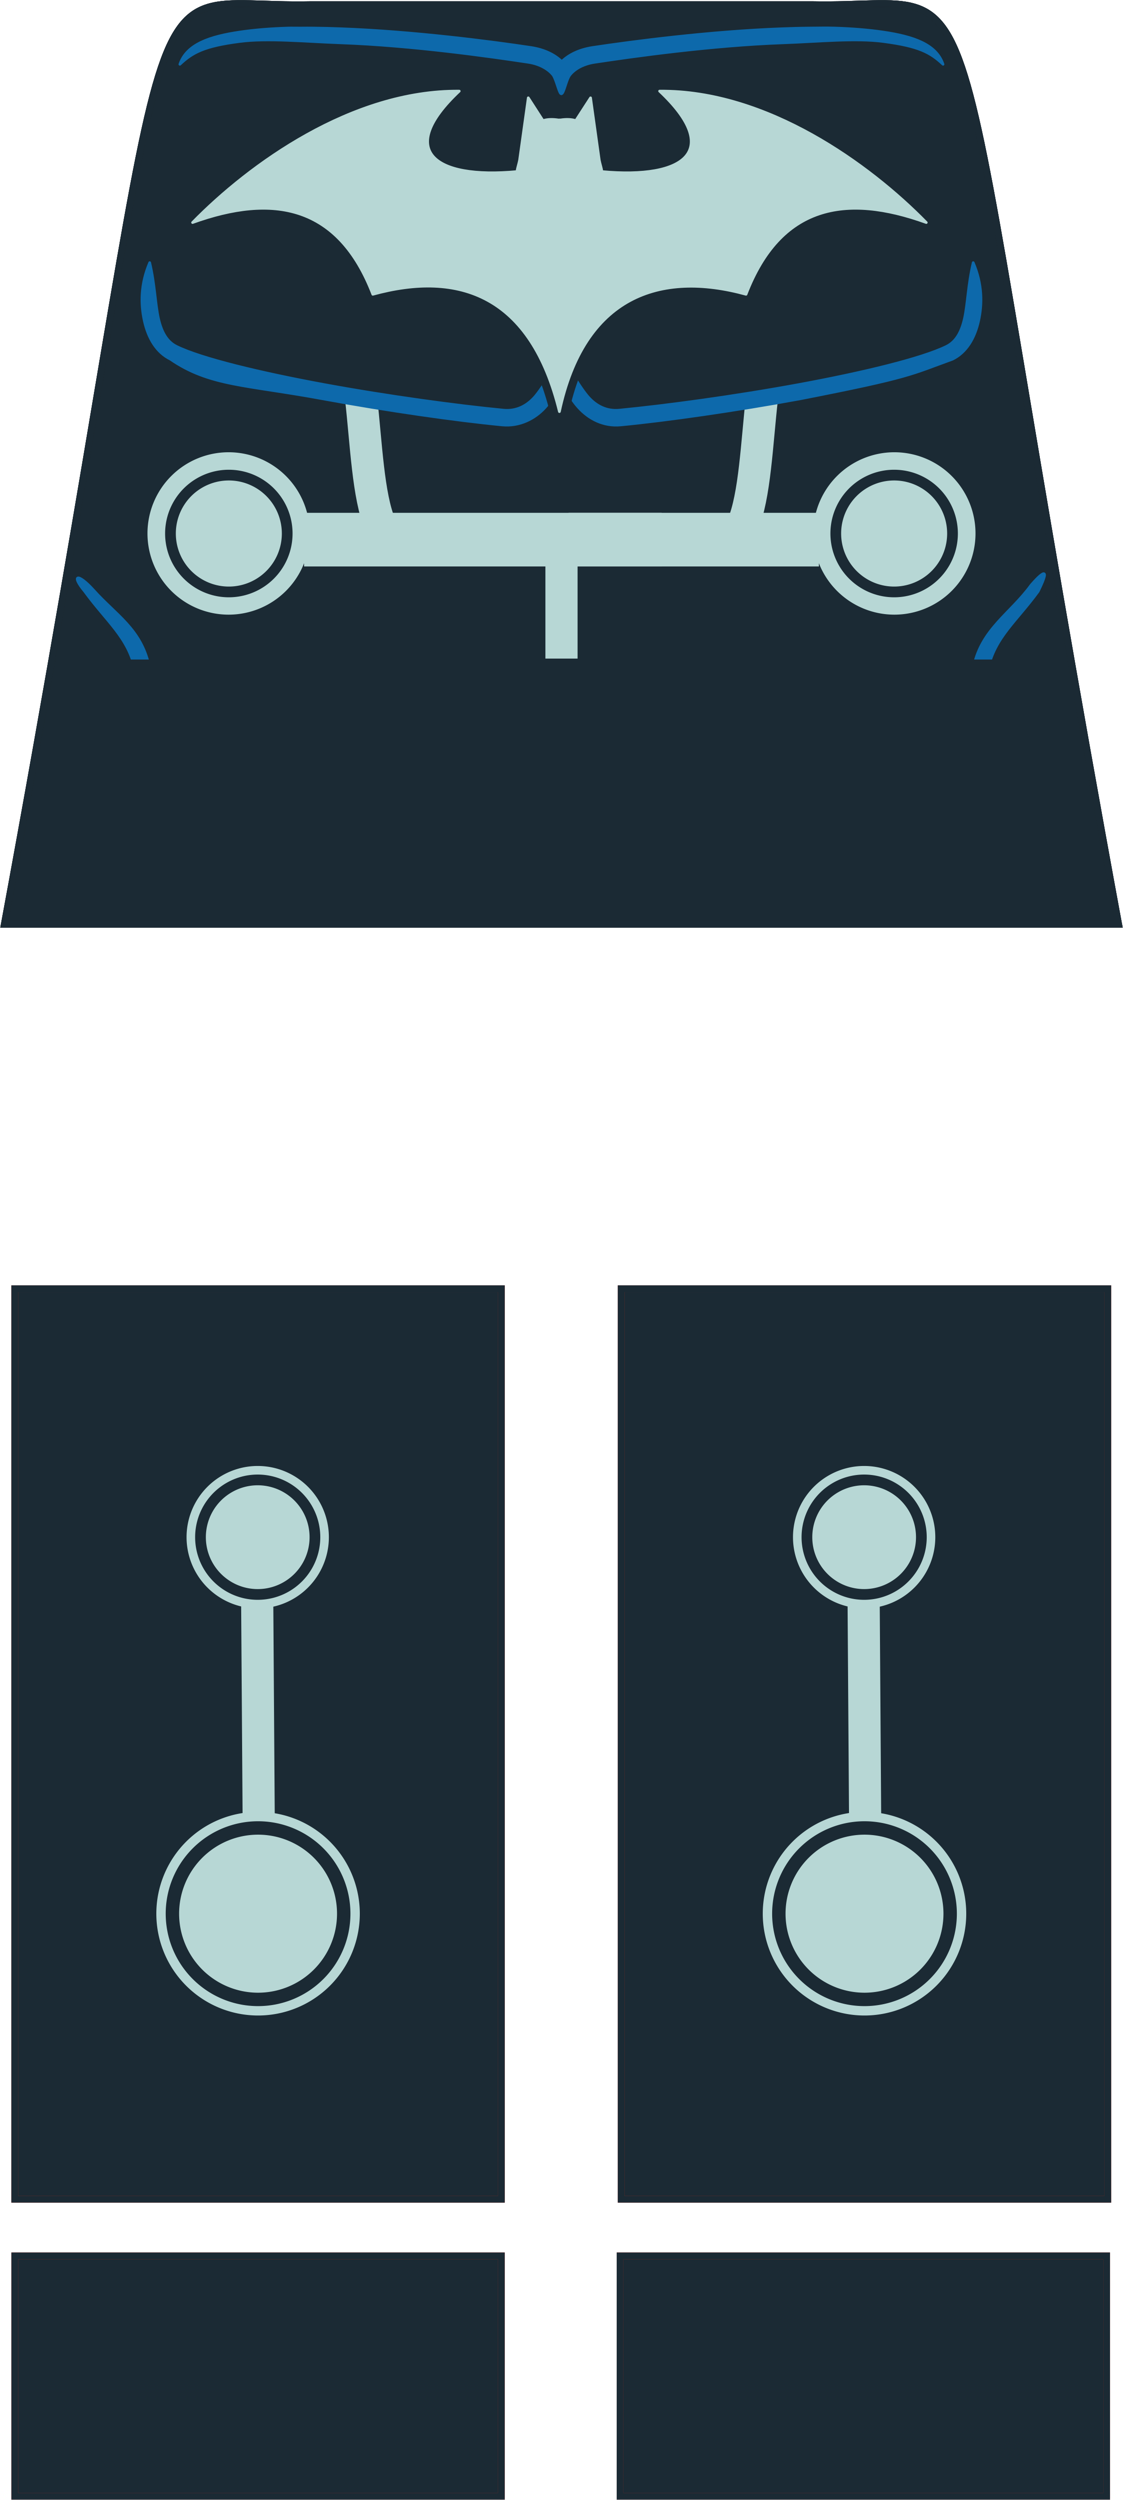 <?xml version="1.0" encoding="UTF-8" standalone="no"?>
<!-- Created with Inkscape (http://www.inkscape.org/) -->

<svg
   xmlns:dc="http://purl.org/dc/elements/1.1/"
   xmlns:cc="http://creativecommons.org/ns#"
   xmlns:rdf="http://www.w3.org/1999/02/22-rdf-syntax-ns#"
   xmlns:svg="http://www.w3.org/2000/svg"
   xmlns="http://www.w3.org/2000/svg"
   xmlns:xlink="http://www.w3.org/1999/xlink"
   xmlns:sodipodi="http://sodipodi.sourceforge.net/DTD/sodipodi-0.dtd"
   xmlns:inkscape="http://www.inkscape.org/namespaces/inkscape"
   width="52.375"
   height="116.495"
   id="svg2"
   version="1.1"
   inkscape:version="0.48.2 r9819"
   sodipodi:docname="Batman.Electro_Suit.tlg.VisualDictiornary.svg"
   inkscape:export-filename="F:\GitHub\minifig-svg-decals\figures\super heroes\Batman.Electro_Suit.tlg.VisualDictiornary.png"
   inkscape:export-xdpi="1715"
   inkscape:export-ydpi="1715">
  <defs
     id="defs4">
    <linearGradient
       id="linearGradient3834">
      <stop
         style="stop-color:#55a5af;stop-opacity:1;"
         offset="0"
         id="stop3836" />
      <stop
         style="stop-color:#ffffff;stop-opacity:1;"
         offset="1"
         id="stop3838" />
    </linearGradient>
    <linearGradient
       inkscape:collect="always"
       id="linearGradient4011">
      <stop
         style="stop-color:#ffffff;stop-opacity:1;"
         offset="0"
         id="stop4013" />
      <stop
         style="stop-color:#ffffff;stop-opacity:0;"
         offset="1"
         id="stop4015" />
    </linearGradient>
    <linearGradient
       inkscape:collect="always"
       id="linearGradient3997">
      <stop
         style="stop-color:#ffffff;stop-opacity:1;"
         offset="0"
         id="stop3999" />
      <stop
         style="stop-color:#ffffff;stop-opacity:0;"
         offset="1"
         id="stop4001" />
    </linearGradient>
    <inkscape:path-effect
       effect="skeletal"
       id="path-effect4237"
       is_visible="true"
       pattern="M 0,5 C 0,2.24 2.24,0 5,0 7.76,0 10,2.24 10,5 10,7.76 7.76,10 5,10 2.24,10 0,7.76 0,5 z"
       copytype="single_stretched"
       prop_scale="1"
       scale_y_rel="false"
       spacing="0"
       normal_offset="0"
       tang_offset="0"
       prop_units="false"
       vertical_pattern="false"
       fuse_tolerance="0" />
    <clipPath
       id="clipPath2999"
       clipPathUnits="userSpaceOnUse">
      <path
         id="path3001"
         d="M 0,792 612,792 612,0 0,0 0,792 z"
         inkscape:connector-curvature="0" />
    </clipPath>
    <radialGradient
       gradientUnits="userSpaceOnUse"
       gradientTransform="matrix(0.76,-0.036,0.132,2.752,16.986,-78.269)"
       r="12.65"
       fy="46.658"
       fx="96.306"
       cy="46.658"
       cx="96.306"
       id="radialGradient3972"
       xlink:href="#linearGradient3966"
       inkscape:collect="always" />
    <clipPath
       clipPathUnits="userSpaceOnUse"
       id="clipPath2999-4">
      <path
         inkscape:connector-curvature="0"
         d="M 0,792 612,792 612,0 0,0 0,792 z"
         id="path3001-0" />
    </clipPath>
    <linearGradient
       id="linearGradient3966">
      <stop
         id="stop3968"
         offset="0"
         style="stop-color:#c0ac02;stop-opacity:1;" />
      <stop
         id="stop3970"
         offset="1"
         style="stop-color:#fdea41;stop-opacity:0;" />
    </linearGradient>
    <radialGradient
       inkscape:collect="always"
       xlink:href="#linearGradient3997"
       id="radialGradient4003"
       cx="165.811"
       cy="47.694"
       fx="165.811"
       fy="47.694"
       r="3.812"
       gradientTransform="matrix(0.644,-0.188,0.312,1.07,43.64,27.156)"
       gradientUnits="userSpaceOnUse" />
    <radialGradient
       inkscape:collect="always"
       xlink:href="#linearGradient3997"
       id="radialGradient4007"
       gradientUnits="userSpaceOnUse"
       gradientTransform="matrix(-0.644,-0.188,-0.312,1.07,293.731,27.156)"
       cx="165.811"
       cy="47.694"
       fx="165.811"
       fy="47.694"
       r="3.812" />
    <radialGradient
       inkscape:collect="always"
       xlink:href="#linearGradient4011"
       id="radialGradient4017"
       cx="169.323"
       cy="41.785"
       fx="169.323"
       fy="41.785"
       r="6.983"
       gradientTransform="matrix(0.31,-0.018,0.037,0.633,114.753,21.469)"
       gradientUnits="userSpaceOnUse" />
    <linearGradient
       id="linearGradient3966-2">
      <stop
         style="stop-color:#c0ac02;stop-opacity:1;"
         offset="0"
         id="stop3968-4" />
      <stop
         style="stop-color:#fdea41;stop-opacity:0;"
         offset="1"
         id="stop3970-5" />
    </linearGradient>
    <clipPath
       id="clipPath2999-4-8"
       clipPathUnits="userSpaceOnUse">
      <path
         id="path3001-0-8"
         d="M 0,792 612,792 612,0 0,0 0,792 z"
         inkscape:connector-curvature="0" />
    </clipPath>
    <radialGradient
       inkscape:collect="always"
       xlink:href="#linearGradient3966-2"
       id="radialGradient3972-4"
       cx="96.306"
       cy="46.658"
       fx="96.306"
       fy="46.658"
       r="12.65"
       gradientTransform="matrix(0.76,-0.036,0.132,2.752,16.986,-78.269)"
       gradientUnits="userSpaceOnUse" />
    <clipPath
       clipPathUnits="userSpaceOnUse"
       id="clipPath2999-0">
      <path
         inkscape:connector-curvature="0"
         d="M 0,792 612,792 612,0 0,0 0,792 z"
         id="path3001-9" />
    </clipPath>
    <inkscape:path-effect
       fuse_tolerance="0"
       vertical_pattern="false"
       prop_units="false"
       tang_offset="0"
       normal_offset="0"
       spacing="0"
       scale_y_rel="false"
       prop_scale="1"
       copytype="single_stretched"
       pattern="M 0,5 C 0,2.24 2.24,0 5,0 7.76,0 10,2.24 10,5 10,7.76 7.76,10 5,10 2.24,10 0,7.76 0,5 z"
       is_visible="true"
       id="path-effect4237-4"
       effect="skeletal" />
    <mask
       maskUnits="userSpaceOnUse"
       id="mask3967">
      <path
         inkscape:connector-curvature="0"
         d="m 142.709,74.545 c 8.732,-47.294 5.343,-42.679 14.268,-42.856 l 23.44,0 c 8.926,0.177 5.535,-4.438 14.265,42.856 l -51.972,0 z"
         style="fill:#f2f3f2;stroke:none;display:inline"
         id="path3969" />
    </mask>
    <mask
       maskUnits="userSpaceOnUse"
       id="mask4037">
      <rect
         style="fill:#ffffff;fill-opacity:1;stroke:none"
         id="rect4039"
         width="20.101"
         height="4.962"
         x="145.164"
         y="140.652" />
    </mask>
    <inkscape:path-effect
       effect="skeletal"
       id="path-effect4237-4-5"
       is_visible="true"
       pattern="M 0,5 C 0,2.24 2.24,0 5,0 7.76,0 10,2.24 10,5 10,7.76 7.76,10 5,10 2.24,10 0,7.76 0,5 z"
       copytype="single_stretched"
       prop_scale="1"
       scale_y_rel="false"
       spacing="0"
       normal_offset="0"
       tang_offset="0"
       prop_units="false"
       vertical_pattern="false"
       fuse_tolerance="0" />
    <clipPath
       id="clipPath2999-0-6"
       clipPathUnits="userSpaceOnUse">
      <path
         id="path3001-9-8"
         d="M 0,792 612,792 612,0 0,0 0,792 z"
         inkscape:connector-curvature="0" />
    </clipPath>
    <radialGradient
       gradientUnits="userSpaceOnUse"
       gradientTransform="matrix(0.76,-0.036,0.132,2.752,16.986,-78.269)"
       r="12.65"
       fy="46.658"
       fx="96.306"
       cy="46.658"
       cx="96.306"
       id="radialGradient3972-4-1"
       xlink:href="#linearGradient3966-2-4"
       inkscape:collect="always" />
    <clipPath
       clipPathUnits="userSpaceOnUse"
       id="clipPath2999-4-8-2">
      <path
         inkscape:connector-curvature="0"
         d="M 0,792 612,792 612,0 0,0 0,792 z"
         id="path3001-0-8-2" />
    </clipPath>
    <linearGradient
       id="linearGradient3966-2-4">
      <stop
         id="stop3968-4-2"
         offset="0"
         style="stop-color:#c0ac02;stop-opacity:1;" />
      <stop
         id="stop3970-5-3"
         offset="1"
         style="stop-color:#fdea41;stop-opacity:0;" />
    </linearGradient>
    <radialGradient
       gradientUnits="userSpaceOnUse"
       gradientTransform="matrix(0.31,-0.018,0.037,0.633,114.753,21.469)"
       r="6.983"
       fy="41.785"
       fx="169.323"
       cy="41.785"
       cx="169.323"
       id="radialGradient4017-1"
       xlink:href="#linearGradient4011-4"
       inkscape:collect="always" />
    <radialGradient
       r="3.812"
       fy="47.694"
       fx="165.811"
       cy="47.694"
       cx="165.811"
       gradientTransform="matrix(-0.644,-0.188,-0.312,1.07,293.731,27.156)"
       gradientUnits="userSpaceOnUse"
       id="radialGradient4007-6"
       xlink:href="#linearGradient3997-4"
       inkscape:collect="always" />
    <radialGradient
       gradientUnits="userSpaceOnUse"
       gradientTransform="matrix(0.644,-0.188,0.312,1.07,43.64,27.156)"
       r="3.812"
       fy="47.694"
       fx="165.811"
       cy="47.694"
       cx="165.811"
       id="radialGradient4003-7"
       xlink:href="#linearGradient3997-4"
       inkscape:collect="always" />
    <linearGradient
       id="linearGradient3966-1">
      <stop
         style="stop-color:#c0ac02;stop-opacity:1;"
         offset="0"
         id="stop3968-5" />
      <stop
         style="stop-color:#fdea41;stop-opacity:0;"
         offset="1"
         id="stop3970-2" />
    </linearGradient>
    <clipPath
       id="clipPath2999-4-7"
       clipPathUnits="userSpaceOnUse">
      <path
         id="path3001-0-1"
         d="M 0,792 612,792 612,0 0,0 0,792 z"
         inkscape:connector-curvature="0" />
    </clipPath>
    <radialGradient
       inkscape:collect="always"
       xlink:href="#linearGradient3966-1"
       id="radialGradient3972-1"
       cx="96.306"
       cy="46.658"
       fx="96.306"
       fy="46.658"
       r="12.65"
       gradientTransform="matrix(0.76,-0.036,0.132,2.752,16.986,-78.269)"
       gradientUnits="userSpaceOnUse" />
    <clipPath
       clipPathUnits="userSpaceOnUse"
       id="clipPath2999-45">
      <path
         inkscape:connector-curvature="0"
         d="M 0,792 612,792 612,0 0,0 0,792 z"
         id="path3001-5" />
    </clipPath>
    <inkscape:path-effect
       fuse_tolerance="0"
       vertical_pattern="false"
       prop_units="false"
       tang_offset="0"
       normal_offset="0"
       spacing="0"
       scale_y_rel="false"
       prop_scale="1"
       copytype="single_stretched"
       pattern="M 0,5 C 0,2.24 2.24,0 5,0 7.76,0 10,2.24 10,5 10,7.76 7.76,10 5,10 2.24,10 0,7.76 0,5 z"
       is_visible="true"
       id="path-effect4237-2"
       effect="skeletal" />
    <linearGradient
       id="linearGradient3997-4"
       inkscape:collect="always">
      <stop
         id="stop3999-8"
         offset="0"
         style="stop-color:#ffffff;stop-opacity:1;" />
      <stop
         id="stop4001-8"
         offset="1"
         style="stop-color:#ffffff;stop-opacity:0;" />
    </linearGradient>
    <linearGradient
       id="linearGradient4011-4"
       inkscape:collect="always">
      <stop
         id="stop4013-0"
         offset="0"
         style="stop-color:#ffffff;stop-opacity:1;" />
      <stop
         id="stop4015-9"
         offset="1"
         style="stop-color:#ffffff;stop-opacity:0;" />
    </linearGradient>
  </defs>
  <sodipodi:namedview
     id="base"
     pagecolor="#ffffff"
     bordercolor="#666666"
     borderopacity="1.0"
     inkscape:pageopacity="0.0"
     inkscape:pageshadow="2"
     inkscape:zoom="8.6"
     inkscape:cx="29.479512"
     inkscape:cy="89.248517"
     inkscape:document-units="px"
     inkscape:current-layer="layer6"
     showgrid="false"
     fit-margin-top="0"
     fit-margin-left="0"
     fit-margin-right="0"
     fit-margin-bottom="0"
     inkscape:window-width="1600"
     inkscape:window-height="848"
     inkscape:window-x="-8"
     inkscape:window-y="-8"
     inkscape:window-maximized="1"
     showguides="true"
     inkscape:guide-bbox="true"
     inkscape:snap-global="false">
    <sodipodi:guide
       orientation="0,1"
       position="11.281,94.799"
       id="guide3274" />
    <sodipodi:guide
       orientation="1,0"
       position="26.132,99.916"
       id="guide3960" />
  </sodipodi:namedview>
  <g
     inkscape:groupmode="layer"
     id="layer3"
     inkscape:label="electro_bats"
     style="display:inline"
     transform="translate(-142.768,-31.473)">
    <g
       inkscape:groupmode="layer"
       id="layer7"
       inkscape:label="torso">
      <path
         inkscape:connector-curvature="0"
         d="m 142.969,74.545 c 8.732,-47.294 5.343,-42.679 14.267,-42.856 l 23.44,0 c 8.926,0.177 5.535,-4.438 14.265,42.856 l -51.972,0 z"
         style="fill:#1b2a34;stroke:#231f20;stroke-width:0.312;stroke-linecap:butt;stroke-linejoin:miter;stroke-miterlimit:4;stroke-opacity:1;stroke-dasharray:none;display:inline"
         id="path4150" />
      <rect
         style="fill:#1b2a34;fill-opacity:1;stroke:#1b2a34;stroke-width:0.875;stroke-linecap:round;stroke-linejoin:round;stroke-miterlimit:4;stroke-opacity:1;stroke-dasharray:none;stroke-dashoffset:0"
         id="rect4196"
         width="45.807"
         height="8.837"
         x="146.078"
         y="62.847" />
      <path
         transform="translate(-218.169,-378.376)"
         id="path4208"
         style="fill:#1b2a34;stroke:#c4281b;stroke-width:0.312;stroke-linecap:butt;stroke-linejoin:miter;stroke-miterlimit:4;stroke-opacity:1;stroke-dasharray:none;display:inline"
         d="m 361.626,526.179 22.695,0 0,-11.205 -22.695,0 0,11.205 z"
         inkscape:connector-curvature="0" />
      <path
         transform="translate(-218.169,-378.376)"
         id="path4210"
         style="fill:#1b2a34;stroke:#c4281b;stroke-width:0.312;stroke-linecap:butt;stroke-linejoin:miter;stroke-miterlimit:4;stroke-opacity:1;stroke-dasharray:none;display:inline"
         d="m 384.322,512.338 -22.698,0 0,-42.434 22.698,0 0,42.434 z"
         inkscape:connector-curvature="0" />
      <path
         transform="translate(-218.169,-378.376)"
         id="path4212"
         style="fill:#1b2a34;stroke:#c4281b;stroke-width:0.312;stroke-linecap:butt;stroke-linejoin:miter;stroke-miterlimit:4;stroke-opacity:1;stroke-dasharray:none;display:inline"
         d="m 389.856,526.179 22.695,0 0,-11.205 -22.695,0 0,11.205 z"
         inkscape:connector-curvature="0" />
      <path
         transform="translate(-218.169,-378.376)"
         inkscape:connector-curvature="0"
         d="m 412.605,512.338 -22.698,0 0,-42.434 22.698,0 0,42.434 z"
         style="fill:#1b2a34;stroke:#c4281b;stroke-width:0.312;stroke-linecap:butt;stroke-linejoin:miter;stroke-miterlimit:4;stroke-opacity:1;stroke-dasharray:none;display:inline"
         id="path4214" />
    </g>
    <g
       inkscape:groupmode="layer"
       id="layer8"
       inkscape:label="greebles">
      <g
         style="display:inline"
         id="g4007"
         transform="translate(0.304,0)">
        <g
           id="g3983">
          <path
             sodipodi:nodetypes="cc"
             style="fill:#b7d7d5;stroke:#b7d7d5;stroke-width:2.5;stroke-linecap:butt;stroke-linejoin:miter;stroke-miterlimit:4;stroke-opacity:1;stroke-dasharray:none"
             d="m 173.321,56.621 -16.674,0"
             id="path3971"
             inkscape:connector-curvature="0" />
          <g
             id="g3979">
            <path
               transform="matrix(0.933,0,0,0.933,10.254,4.009)"
               d="m 157.188,56.081 a 4.056,4.056 0 1 1 -8.112,0 4.056,4.056 0 1 1 8.112,0 z"
               sodipodi:ry="4.055881"
               sodipodi:rx="4.055881"
               sodipodi:cy="56.080513"
               sodipodi:cx="153.13203"
               id="path3977"
               style="fill:#b7d7d5;fill-opacity:1;stroke:none"
               sodipodi:type="arc" />
            <path
               transform="matrix(1.196,0,0,1.196,-29.928,-10.925)"
               d="m 155.34,56.238 a 2.276,2.276 0 1 1 -4.552,0 2.276,2.276 0 1 1 4.552,0 z"
               sodipodi:ry="2.2758"
               sodipodi:rx="2.2758"
               sodipodi:cy="56.238239"
               sodipodi:cx="153.06444"
               id="path3975"
               style="fill:#b7d7d5;fill-opacity:1;stroke:#1b2a34;stroke-width:0.418;stroke-miterlimit:4;stroke-dasharray:none"
               sodipodi:type="arc" />
          </g>
        </g>
        <g
           transform="matrix(-1,0,0,1,337.302,0)"
           id="g3989">
          <path
             inkscape:connector-curvature="0"
             id="path3991"
             d="m 168.319,56.621 -11.672,0"
             style="fill:#b7d7d5;stroke:#b7d7d5;stroke-width:2.5;stroke-linecap:butt;stroke-linejoin:miter;stroke-miterlimit:4;stroke-opacity:1;stroke-dasharray:none" />
          <g
             id="g3993">
            <path
               sodipodi:type="arc"
               style="fill:#b7d7d5;fill-opacity:1;stroke:none"
               id="path3995"
               sodipodi:cx="153.13203"
               sodipodi:cy="56.080513"
               sodipodi:rx="4.055881"
               sodipodi:ry="4.055881"
               d="m 157.188,56.081 a 4.056,4.056 0 1 1 -8.112,0 4.056,4.056 0 1 1 8.112,0 z"
               transform="matrix(0.933,0,0,0.933,10.254,4.009)" />
            <path
               sodipodi:type="arc"
               style="fill:#b7d7d5;fill-opacity:1;stroke:#1b2a34;stroke-width:0.418;stroke-miterlimit:4;stroke-dasharray:none"
               id="path3997"
               sodipodi:cx="153.06444"
               sodipodi:cy="56.238239"
               sodipodi:rx="2.2758"
               sodipodi:ry="2.2758"
               d="m 155.34,56.238 a 2.276,2.276 0 1 1 -4.552,0 2.276,2.276 0 1 1 4.552,0 z"
               transform="matrix(1.196,0,0,1.196,-29.928,-10.925)" />
          </g>
        </g>
      </g>
      <g
         style="display:inline"
         id="g4003"
         transform="translate(0.478,0)">
        <path
           sodipodi:nodetypes="cc"
           inkscape:connector-curvature="0"
           id="path3999"
           d="m 159.126,49.997 c 0.242,2.119 0.328,4.602 0.901,5.949"
           style="fill:none;stroke:#b7d7d5;stroke-width:1.5;stroke-linecap:butt;stroke-linejoin:miter;stroke-miterlimit:4;stroke-opacity:1;stroke-dasharray:none" />
        <path
           style="fill:none;stroke:#b7d7d5;stroke-width:1.5;stroke-linecap:butt;stroke-linejoin:miter;stroke-miterlimit:4;stroke-opacity:1;stroke-dasharray:none"
           d="m 177.828,49.997 c -0.242,2.119 -0.328,4.602 -0.901,5.949"
           id="path4001"
           inkscape:connector-curvature="0"
           sodipodi:nodetypes="cc" />
      </g>
      <path
         style="fill:none;stroke:#b7d7d5;stroke-width:1.5;stroke-linecap:butt;stroke-linejoin:miter;stroke-miterlimit:4;stroke-opacity:1;stroke-dasharray:none;display:inline"
         d="m 168.955,62.164 0,-5.453"
         id="path4019"
         inkscape:connector-curvature="0" />
    </g>
    <g
       inkscape:groupmode="layer"
       id="layer9"
       inkscape:label="muscle">
      <path
         style="display:inline;font-size:medium;font-style:normal;font-variant:normal;font-weight:normal;font-stretch:normal;text-indent:0;text-align:start;text-decoration:none;line-height:normal;letter-spacing:normal;word-spacing:normal;text-transform:none;direction:ltr;block-progression:tb;writing-mode:lr-tb;text-anchor:start;baseline-shift:baseline;color:#000000;fill:#0d69ab;fill-opacity:1;stroke:#0d69ab;stroke-width:0.125;stroke-linecap:round;stroke-linejoin:round;stroke-miterlimit:4;stroke-dasharray:none;marker:none;visibility:visible;overflow:visible;enable-background:accumulate;font-family:Sans;-inkscape-font-specification:Sans"
         d="m 156.188,32.781 c -0.796,0.025 -1.567,0.086 -2.25,0.188 -1.367,0.203 -2.464,0.556 -2.781,1.5 0.589,-0.552 1.126,-0.846 2.781,-1.062 1.301,-0.17 3.04,10e-4 4.719,0.062 3.357,0.123 6.926,0.631 8.75,0.906 0.594,0.09 0.97,0.361 1.156,0.594 0.152,0.223 0.28,0.854 0.375,0.875 0.127,0.028 0.225,-0.629 0.406,-0.875 0.185,-0.234 0.557,-0.503 1.156,-0.594 1.824,-0.275 5.424,-0.783 8.781,-0.906 1.678,-0.061 3.387,-0.233 4.688,-0.062 1.656,0.217 2.193,0.51 2.781,1.062 -0.317,-0.944 -1.415,-1.297 -2.781,-1.5 -0.683,-0.101 -1.454,-0.162 -2.25,-0.188 -0.398,-0.013 -0.804,-0.003 -1.219,0 -0.415,0.003 -0.824,0.016 -1.25,0.031 -3.405,0.125 -7.008,0.598 -8.844,0.875 -0.628,0.095 -1.117,0.341 -1.438,0.656 -0.32,-0.317 -0.808,-0.561 -1.438,-0.656 -1.836,-0.277 -5.47,-0.75 -8.875,-0.875 -0.426,-0.016 -0.835,-0.028 -1.25,-0.031 -0.208,-0.002 -0.421,-0.003 -0.625,0 -0.204,0.003 -0.395,-0.006 -0.594,0 z M 149.75,43.712 c -0.43,1.003 -0.426,1.929 -0.25,2.719 0.176,0.79 0.561,1.459 1.219,1.781 1.826,1.252 3.5,1.181 7.094,1.844 2.999,0.551 6.195,1.009 8.375,1.219 0.812,0.078 1.526,-0.29 2,-0.812 0.368,-0.406 0.624,-0.904 0.781,-1.406 0.157,0.502 0.413,1 0.781,1.406 0.474,0.523 1.157,0.891 1.969,0.812 2.18,-0.209 5.376,-0.668 8.375,-1.219 5.179,-1.011 5.128,-1.134 7.094,-1.844 0.658,-0.322 1.043,-0.992 1.219,-1.781 0.176,-0.79 0.18,-1.715 -0.25,-2.719 -0.243,1.027 -0.256,1.918 -0.406,2.594 -0.15,0.676 -0.417,1.104 -0.844,1.312 -1.163,0.569 -3.927,1.234 -6.906,1.781 -2.979,0.547 -6.192,0.981 -8.344,1.188 -0.588,0.057 -1.067,-0.186 -1.438,-0.594 -0.37,-0.408 -1.143,-1.655 -1.25,-2.188 l 0,0.188 -0.031,-0.188 c -0.107,0.533 -0.88,1.779 -1.25,2.188 -0.37,0.408 -0.85,0.65 -1.438,0.594 -2.152,-0.207 -5.365,-0.641 -8.344,-1.188 -2.979,-0.547 -5.744,-1.212 -6.906,-1.781 -0.427,-0.209 -0.693,-0.636 -0.844,-1.312 -0.15,-0.676 -0.164,-1.566 -0.406,-2.594 z m -2.626,15.255 c -0.745,-0.82 -1.046,-0.699 -0.405,0.066 1.027,1.409 2.017,2.136 2.344,3.625 0.417,1.897 0.202,6.68 0.5,6.719 0.298,0.039 0.602,-4.843 0.156,-6.875 -0.378,-1.723 -1.548,-2.362 -2.595,-3.535 z m 43.729,-0.223 c -0.963,1.32 -2.287,2.034 -2.665,3.757 -0.446,2.032 -0.142,6.914 0.156,6.875 0.298,-0.039 0.084,-4.822 0.5,-6.719 0.327,-1.489 1.316,-2.216 2.344,-3.625 0.727,-1.474 -0.079,-0.586 -0.335,-0.289 z"
         id="path4113"
         inkscape:connector-curvature="0"
         sodipodi:nodetypes="cscssscccssscsccsscsscsccsccccccsccccccscscccssssccccscsccscscc" />
    </g>
    <g
       inkscape:groupmode="layer"
       id="layer6"
       inkscape:label="Belt"
       style="display:inline">
      <rect
         style="fill:#1b2a34;fill-opacity:1;stroke:#1b2a34;stroke-width:0.127;stroke-linecap:round;stroke-linejoin:round;stroke-miterlimit:4;stroke-opacity:1;stroke-dasharray:none;stroke-dashoffset:0;display:inline"
         id="rect4280"
         width="44.881"
         height="9.416"
         x="145.909"
         y="62.272" />
      <g
         id="g4029"
         transform="translate(-0.411,-0.932)"
         mask="url(#mask4037)">
        <rect
           y="141.577"
           x="149.622"
           height="3.112"
           width="5.046"
           id="rect4021"
           style="fill:#b7d7d5;stroke:none" />
        <rect
           style="fill:#b7d7d5;stroke:none"
           id="rect4023"
           width="5.046"
           height="3.112"
           x="143.482"
           y="141.577" />
        <rect
           y="141.577"
           x="155.761"
           height="3.112"
           width="5.046"
           id="rect4025"
           style="fill:#b7d7d5;stroke:none" />
        <rect
           style="fill:#b7d7d5;stroke:none"
           id="rect4027"
           width="5.046"
           height="3.112"
           x="161.901"
           y="141.577" />
      </g>
      <g
         id="g3936"
         transform="translate(0.26,0)"
         mask="url(#mask3967)">
        <rect
           y="63.074"
           x="163.774"
           height="8.886"
           width="9.843"
           id="rect3843"
           style="fill:#b7d7d5;fill-opacity:1;stroke:#b7d7d5;stroke-width:0.125;stroke-linecap:round;stroke-linejoin:round;stroke-miterlimit:4;stroke-opacity:1;stroke-dasharray:none;stroke-dashoffset:0" />
        <g
           transform="translate(-0.124,0)"
           id="g3912">
          <g
             id="g3878">
            <g
               transform="translate(-0.171,0)"
               id="g3857">
              <rect
                 style="fill:#b7d7d5;fill-opacity:1;stroke:#b7d7d5;stroke-width:0.125;stroke-linecap:round;stroke-linejoin:round;stroke-miterlimit:4;stroke-opacity:1;stroke-dasharray:none;stroke-dashoffset:0"
                 id="rect3845"
                 width="1.23"
                 height="8.749"
                 x="154.272"
                 y="62.869"
                 ry="0.478" />
              <rect
                 ry="0.478"
                 y="62.869"
                 x="147.984"
                 height="8.749"
                 width="1.23"
                 id="rect3847"
                 style="fill:#b7d7d5;fill-opacity:1;stroke:#b7d7d5;stroke-width:0.125;stroke-linecap:round;stroke-linejoin:round;stroke-miterlimit:4;stroke-opacity:1;stroke-dasharray:none;stroke-dashoffset:0" />
            </g>
            <g
               id="g3853">
              <rect
                 style="fill:#b7d7d5;fill-opacity:1;stroke:#b7d7d5;stroke-width:0.125;stroke-linecap:round;stroke-linejoin:round;stroke-miterlimit:4;stroke-opacity:1;stroke-dasharray:none;stroke-dashoffset:0"
                 id="rect3849"
                 width="3.213"
                 height="3.759"
                 x="149.966"
                 y="64.168"
                 ry="0" />
              <rect
                 ry="0"
                 y="68.595"
                 x="149.951"
                 height="2.082"
                 width="3.244"
                 id="rect3851"
                 style="fill:#b7d7d5;fill-opacity:1;stroke:#b7d7d5;stroke-width:0.093;stroke-linecap:round;stroke-linejoin:round;stroke-miterlimit:4;stroke-opacity:1;stroke-dasharray:none;stroke-dashoffset:0" />
            </g>
            <g
               transform="translate(-6.288,0)"
               id="g3861">
              <rect
                 ry="0"
                 y="64.168"
                 x="149.966"
                 height="3.759"
                 width="3.213"
                 id="rect3863"
                 style="fill:#b7d7d5;fill-opacity:1;stroke:#b7d7d5;stroke-width:0.125;stroke-linecap:round;stroke-linejoin:round;stroke-miterlimit:4;stroke-opacity:1;stroke-dasharray:none;stroke-dashoffset:0" />
              <rect
                 style="fill:#b7d7d5;fill-opacity:1;stroke:#b7d7d5;stroke-width:0.093;stroke-linecap:round;stroke-linejoin:round;stroke-miterlimit:4;stroke-opacity:1;stroke-dasharray:none;stroke-dashoffset:0"
                 id="rect3865"
                 width="3.244"
                 height="2.082"
                 x="149.951"
                 y="68.595"
                 ry="0" />
            </g>
            <path
               inkscape:connector-curvature="0"
               id="rect3867"
               d="m 156.312,63.969 0,3.594 1.406,0 0,-1.469 0,-0.5 0.5,0 4.656,0 0,-1.625 -6.562,0 z m 2.406,2.625 0,1.469 0,0.5 -0.5,0 -1.906,0 0,2.25 6.562,0 0,-4.219 -4.156,0 z"
               style="fill:#b7d7d5;fill-opacity:1;stroke:#b7d7d5;stroke-width:0.125;stroke-linecap:round;stroke-linejoin:round;stroke-miterlimit:4;stroke-opacity:1;stroke-dasharray:none;stroke-dashoffset:0" />
          </g>
          <g
             id="g3890"
             transform="matrix(-1,0,0,1,337.638,0)">
            <g
               id="g3892"
               transform="translate(-0.171,0)">
              <rect
                 ry="0.478"
                 y="62.869"
                 x="154.272"
                 height="8.749"
                 width="1.23"
                 id="rect3894"
                 style="fill:#b7d7d5;fill-opacity:1;stroke:#b7d7d5;stroke-width:0.125;stroke-linecap:round;stroke-linejoin:round;stroke-miterlimit:4;stroke-opacity:1;stroke-dasharray:none;stroke-dashoffset:0" />
              <rect
                 style="fill:#b7d7d5;fill-opacity:1;stroke:#b7d7d5;stroke-width:0.125;stroke-linecap:round;stroke-linejoin:round;stroke-miterlimit:4;stroke-opacity:1;stroke-dasharray:none;stroke-dashoffset:0"
                 id="rect3896"
                 width="1.23"
                 height="8.749"
                 x="147.984"
                 y="62.869"
                 ry="0.478" />
            </g>
            <g
               id="g3898">
              <rect
                 ry="0"
                 y="64.168"
                 x="149.966"
                 height="3.759"
                 width="3.213"
                 id="rect3900"
                 style="fill:#b7d7d5;fill-opacity:1;stroke:#b7d7d5;stroke-width:0.125;stroke-linecap:round;stroke-linejoin:round;stroke-miterlimit:4;stroke-opacity:1;stroke-dasharray:none;stroke-dashoffset:0" />
              <rect
                 style="fill:#b7d7d5;fill-opacity:1;stroke:#b7d7d5;stroke-width:0.093;stroke-linecap:round;stroke-linejoin:round;stroke-miterlimit:4;stroke-opacity:1;stroke-dasharray:none;stroke-dashoffset:0"
                 id="rect3902"
                 width="3.244"
                 height="2.082"
                 x="149.951"
                 y="68.595"
                 ry="0" />
            </g>
            <g
               id="g3904"
               transform="translate(-6.288,0)">
              <rect
                 style="fill:#b7d7d5;fill-opacity:1;stroke:#b7d7d5;stroke-width:0.125;stroke-linecap:round;stroke-linejoin:round;stroke-miterlimit:4;stroke-opacity:1;stroke-dasharray:none;stroke-dashoffset:0"
                 id="rect3906"
                 width="3.213"
                 height="3.759"
                 x="149.966"
                 y="64.168"
                 ry="0" />
              <rect
                 ry="0"
                 y="68.595"
                 x="149.951"
                 height="2.082"
                 width="3.244"
                 id="rect3908"
                 style="fill:#b7d7d5;fill-opacity:1;stroke:#b7d7d5;stroke-width:0.093;stroke-linecap:round;stroke-linejoin:round;stroke-miterlimit:4;stroke-opacity:1;stroke-dasharray:none;stroke-dashoffset:0" />
            </g>
            <path
               style="fill:#b7d7d5;fill-opacity:1;stroke:#b7d7d5;stroke-width:0.125;stroke-linecap:round;stroke-linejoin:round;stroke-miterlimit:4;stroke-opacity:1;stroke-dasharray:none;stroke-dashoffset:0"
               d="m 156.312,63.969 0,3.594 1.406,0 0,-1.469 0,-0.5 0.5,0 4.656,0 0,-1.625 -6.562,0 z m 2.406,2.625 0,1.469 0,0.5 -0.5,0 -1.906,0 0,2.25 6.562,0 0,-4.219 -4.156,0 z"
               id="path3910"
               inkscape:connector-curvature="0" />
          </g>
        </g>
      </g>
      <g
         id="g4081"
         transform="translate(0.514,14.106)">
        <path
           inkscape:connector-curvature="0"
           id="path4079"
           d="M 154.352,106.972 154.226,88.514"
           style="fill:none;stroke:#b7d7d5;stroke-width:1.5;stroke-linecap:butt;stroke-linejoin:miter;stroke-miterlimit:4;stroke-opacity:1;stroke-dasharray:none" />
        <g
           id="g4061">
          <path
             transform="translate(0.505,-0.505)"
             d="m 157.78,107.052 a 3.995,3.995 0 1 1 -7.99,0 3.995,3.995 0 1 1 7.99,0 z"
             sodipodi:ry="3.9949536"
             sodipodi:rx="3.9949536"
             sodipodi:cy="107.05201"
             sodipodi:cx="153.7847"
             id="path4059"
             style="fill:#b7d7d5;fill-opacity:1;stroke:#b7d7d5;stroke-width:1.5;stroke-miterlimit:4;stroke-dasharray:none"
             sodipodi:type="arc" />
          <path
             sodipodi:type="arc"
             style="fill:#b7d7d5;fill-opacity:1;stroke:#1b2a34;stroke-width:0.625;stroke-miterlimit:4;stroke-dasharray:none"
             id="path4041"
             sodipodi:cx="153.7847"
             sodipodi:cy="107.05201"
             sodipodi:rx="3.9949536"
             sodipodi:ry="3.9949536"
             d="m 157.78,107.052 a 3.995,3.995 0 1 1 -7.99,0 3.995,3.995 0 1 1 7.99,0 z"
             transform="translate(0.505,-0.505)" />
        </g>
        <g
           id="g4075">
          <path
             sodipodi:type="arc"
             style="fill:#b7d7d5;fill-opacity:1;stroke:#b7d7d5;stroke-width:1.946;stroke-miterlimit:4;stroke-dasharray:none"
             id="path4073"
             sodipodi:cx="153.7847"
             sodipodi:cy="107.05201"
             sodipodi:rx="3.9949536"
             sodipodi:ry="3.9949536"
             d="m 157.78,107.052 a 3.995,3.995 0 1 1 -7.99,0 3.995,3.995 0 1 1 7.99,0 z"
             transform="matrix(0.668,0,0,0.668,51.545,17.491)" />
          <path
             transform="matrix(0.668,0,0,0.668,51.545,17.491)"
             d="m 157.78,107.052 a 3.995,3.995 0 1 1 -7.99,0 3.995,3.995 0 1 1 7.99,0 z"
             sodipodi:ry="3.9949536"
             sodipodi:rx="3.9949536"
             sodipodi:cy="107.05201"
             sodipodi:cx="153.7847"
             id="path4069"
             style="fill:#b7d7d5;fill-opacity:1;stroke:#1b2a34;stroke-width:0.748;stroke-miterlimit:4;stroke-dasharray:none"
             sodipodi:type="arc" />
        </g>
      </g>
      <g
         transform="translate(28.797,14.106)"
         id="g4106">
        <path
           style="fill:none;stroke:#b7d7d5;stroke-width:1.5;stroke-linecap:butt;stroke-linejoin:miter;stroke-miterlimit:4;stroke-opacity:1;stroke-dasharray:none"
           d="M 154.352,106.972 154.226,88.514"
           id="path4108"
           inkscape:connector-curvature="0" />
        <g
           id="g4110">
          <path
             sodipodi:type="arc"
             style="fill:#b7d7d5;fill-opacity:1;stroke:#b7d7d5;stroke-width:1.5;stroke-miterlimit:4;stroke-dasharray:none"
             id="path4112"
             sodipodi:cx="153.7847"
             sodipodi:cy="107.05201"
             sodipodi:rx="3.9949536"
             sodipodi:ry="3.9949536"
             d="m 157.78,107.052 a 3.995,3.995 0 1 1 -7.99,0 3.995,3.995 0 1 1 7.99,0 z"
             transform="translate(0.505,-0.505)" />
          <path
             transform="translate(0.505,-0.505)"
             d="m 157.78,107.052 a 3.995,3.995 0 1 1 -7.99,0 3.995,3.995 0 1 1 7.99,0 z"
             sodipodi:ry="3.9949536"
             sodipodi:rx="3.9949536"
             sodipodi:cy="107.05201"
             sodipodi:cx="153.7847"
             id="path4114"
             style="fill:#b7d7d5;fill-opacity:1;stroke:#1b2a34;stroke-width:0.625;stroke-miterlimit:4;stroke-dasharray:none"
             sodipodi:type="arc" />
        </g>
        <g
           id="g4116">
          <path
             transform="matrix(0.668,0,0,0.668,51.545,17.491)"
             d="m 157.78,107.052 a 3.995,3.995 0 1 1 -7.99,0 3.995,3.995 0 1 1 7.99,0 z"
             sodipodi:ry="3.9949536"
             sodipodi:rx="3.9949536"
             sodipodi:cy="107.05201"
             sodipodi:cx="153.7847"
             id="path4118"
             style="fill:#b7d7d5;fill-opacity:1;stroke:#b7d7d5;stroke-width:1.946;stroke-miterlimit:4;stroke-dasharray:none"
             sodipodi:type="arc" />
          <path
             sodipodi:type="arc"
             style="fill:#b7d7d5;fill-opacity:1;stroke:#1b2a34;stroke-width:0.748;stroke-miterlimit:4;stroke-dasharray:none"
             id="path4120"
             sodipodi:cx="153.7847"
             sodipodi:cy="107.05201"
             sodipodi:rx="3.9949536"
             sodipodi:ry="3.9949536"
             d="m 157.78,107.052 a 3.995,3.995 0 1 1 -7.99,0 3.995,3.995 0 1 1 7.99,0 z"
             transform="matrix(0.668,0,0,0.668,51.545,17.491)" />
        </g>
      </g>
      <g
         mask="url(#mask4037)"
         transform="translate(27.819,-0.932)"
         id="g4198">
        <rect
           style="fill:#b7d7d5;stroke:none"
           id="rect4200"
           width="5.046"
           height="3.112"
           x="149.622"
           y="141.577" />
        <rect
           y="141.577"
           x="143.482"
           height="3.112"
           width="5.046"
           id="rect4202"
           style="fill:#b7d7d5;stroke:none" />
        <rect
           style="fill:#b7d7d5;stroke:none"
           id="rect4204"
           width="5.046"
           height="3.112"
           x="155.761"
           y="141.577" />
        <rect
           y="141.577"
           x="161.901"
           height="3.112"
           width="5.046"
           id="rect4206"
           style="fill:#b7d7d5;stroke:none" />
      </g>
    </g>
    <g
       inkscape:groupmode="layer"
       id="layer5"
       inkscape:label="logo">
      <path
         sodipodi:nodetypes="ccccccccsccccccccc"
         inkscape:connector-curvature="0"
         id="path4194"
         d="m 177.562,45.188 c 1.603,-4.159 4.644,-4.703 8.406,-3.344 -2.654,-2.713 -7.432,-6.172 -12.438,-6.125 2.941,2.765 1.191,4.108 -2.688,3.75 -0.03,-0.186 -0.09,-0.354 -0.125,-0.531 l -0.406,-2.906 -0.688,1.062 c -0.198,-0.065 -0.442,-0.073 -0.719,-0.031 -0.034,-0.007 -0.061,0.005 -0.094,0 -0.277,-0.041 -0.52,-0.034 -0.719,0.031 L 167.406,36.031 167,38.938 c -0.035,0.178 -0.095,0.345 -0.125,0.531 -3.879,0.358 -5.629,-0.985 -2.688,-3.75 -5.005,-0.047 -9.784,3.412 -12.438,6.125 3.762,-1.359 6.803,-0.815 8.406,3.344 4.031,-1.107 7.374,0.047 8.703,5.467 1.16,-5.403 4.708,-6.564 8.703,-5.467 z"
         style="fill:#b7d7d5;fill-opacity:1;stroke:#1b2a34;stroke-width:0.875;stroke-linecap:round;stroke-linejoin:round;stroke-miterlimit:4;stroke-opacity:1;stroke-dasharray:none" />
      <path
         style="fill:#b7d7d5;fill-opacity:1;stroke:#b7d7d5;stroke-width:0.125;stroke-linecap:round;stroke-linejoin:round;stroke-miterlimit:4;stroke-opacity:1;stroke-dasharray:none"
         d="m 177.562,45.188 c 1.603,-4.159 4.644,-4.703 8.406,-3.344 -2.654,-2.713 -7.432,-6.172 -12.438,-6.125 2.941,2.765 1.191,4.108 -2.688,3.75 -0.03,-0.186 -0.09,-0.354 -0.125,-0.531 l -0.406,-2.906 -0.688,1.062 c -0.198,-0.065 -0.442,-0.073 -0.719,-0.031 -0.034,-0.007 -0.061,0.005 -0.094,0 -0.277,-0.041 -0.52,-0.034 -0.719,0.031 L 167.406,36.031 167,38.938 c -0.035,0.178 -0.095,0.345 -0.125,0.531 -3.879,0.358 -5.629,-0.985 -2.688,-3.75 -5.005,-0.047 -9.784,3.412 -12.438,6.125 3.762,-1.359 6.803,-0.815 8.406,3.344 4.031,-1.107 7.374,0.047 8.703,5.467 1.16,-5.403 4.708,-6.564 8.703,-5.467 z"
         id="path3058"
         inkscape:connector-curvature="0"
         sodipodi:nodetypes="ccccccccsccccccccc" />
    </g>
  </g>
  <g
     inkscape:label="template"
     inkscape:groupmode="layer"
     id="layer1"
     transform="translate(-360.938,-409.849)"
     style="display:inline">
    <path
       inkscape:connector-curvature="0"
       d="m 361.626,526.179 22.695,0 0,-11.205 -22.695,0 0,11.205 z"
       style="fill:none;stroke:#1b2a34;stroke-width:0.312;stroke-linecap:butt;stroke-linejoin:miter;stroke-miterlimit:4;stroke-opacity:1;stroke-dasharray:none"
       id="path3029" />
    <path
       inkscape:connector-curvature="0"
       d="m 384.322,512.338 -22.698,0 0,-42.434 22.698,0 0,42.434 z"
       style="fill:none;stroke:#1b2a34;stroke-width:0.312;stroke-linecap:butt;stroke-linejoin:miter;stroke-miterlimit:4;stroke-opacity:1;stroke-dasharray:none"
       id="path3033" />
    <path
       inkscape:connector-curvature="0"
       d="m 389.856,526.179 22.695,0 0,-11.205 -22.695,0 0,11.205 z"
       style="fill:none;stroke:#1b2a34;stroke-width:0.312;stroke-linecap:butt;stroke-linejoin:miter;stroke-miterlimit:4;stroke-opacity:1;stroke-dasharray:none"
       id="path3045" />
    <path
       inkscape:connector-curvature="0"
       d="m 361.138,452.92 c 8.732,-47.294 5.343,-42.679 14.268,-42.856 l 23.44,0 c 8.926,0.177 5.535,-4.438 14.265,42.856 l -51.972,0 z"
       style="fill:none;stroke:#1b2a34;stroke-width:0.312;stroke-linecap:butt;stroke-linejoin:miter;stroke-miterlimit:4;stroke-opacity:1;stroke-dasharray:none"
       id="path3093" />
    <path
       id="path4124"
       style="fill:none;stroke:#1b2a34;stroke-width:0.312;stroke-linecap:butt;stroke-linejoin:miter;stroke-miterlimit:4;stroke-opacity:1;stroke-dasharray:none"
       d="m 361.138,452.92 c 8.732,-47.294 5.343,-42.679 14.268,-42.856 l 23.44,0 c 8.926,0.177 5.535,-4.438 14.265,42.856 l -51.972,0 z"
       inkscape:connector-curvature="0" />
    <path
       id="path4076"
       style="fill:none;stroke:#1b2a34;stroke-width:0.312;stroke-linecap:butt;stroke-linejoin:miter;stroke-miterlimit:4;stroke-opacity:1;stroke-dasharray:none"
       d="m 412.605,512.338 -22.698,0 0,-42.434 22.698,0 0,42.434 z"
       inkscape:connector-curvature="0" />
  </g>
</svg>
